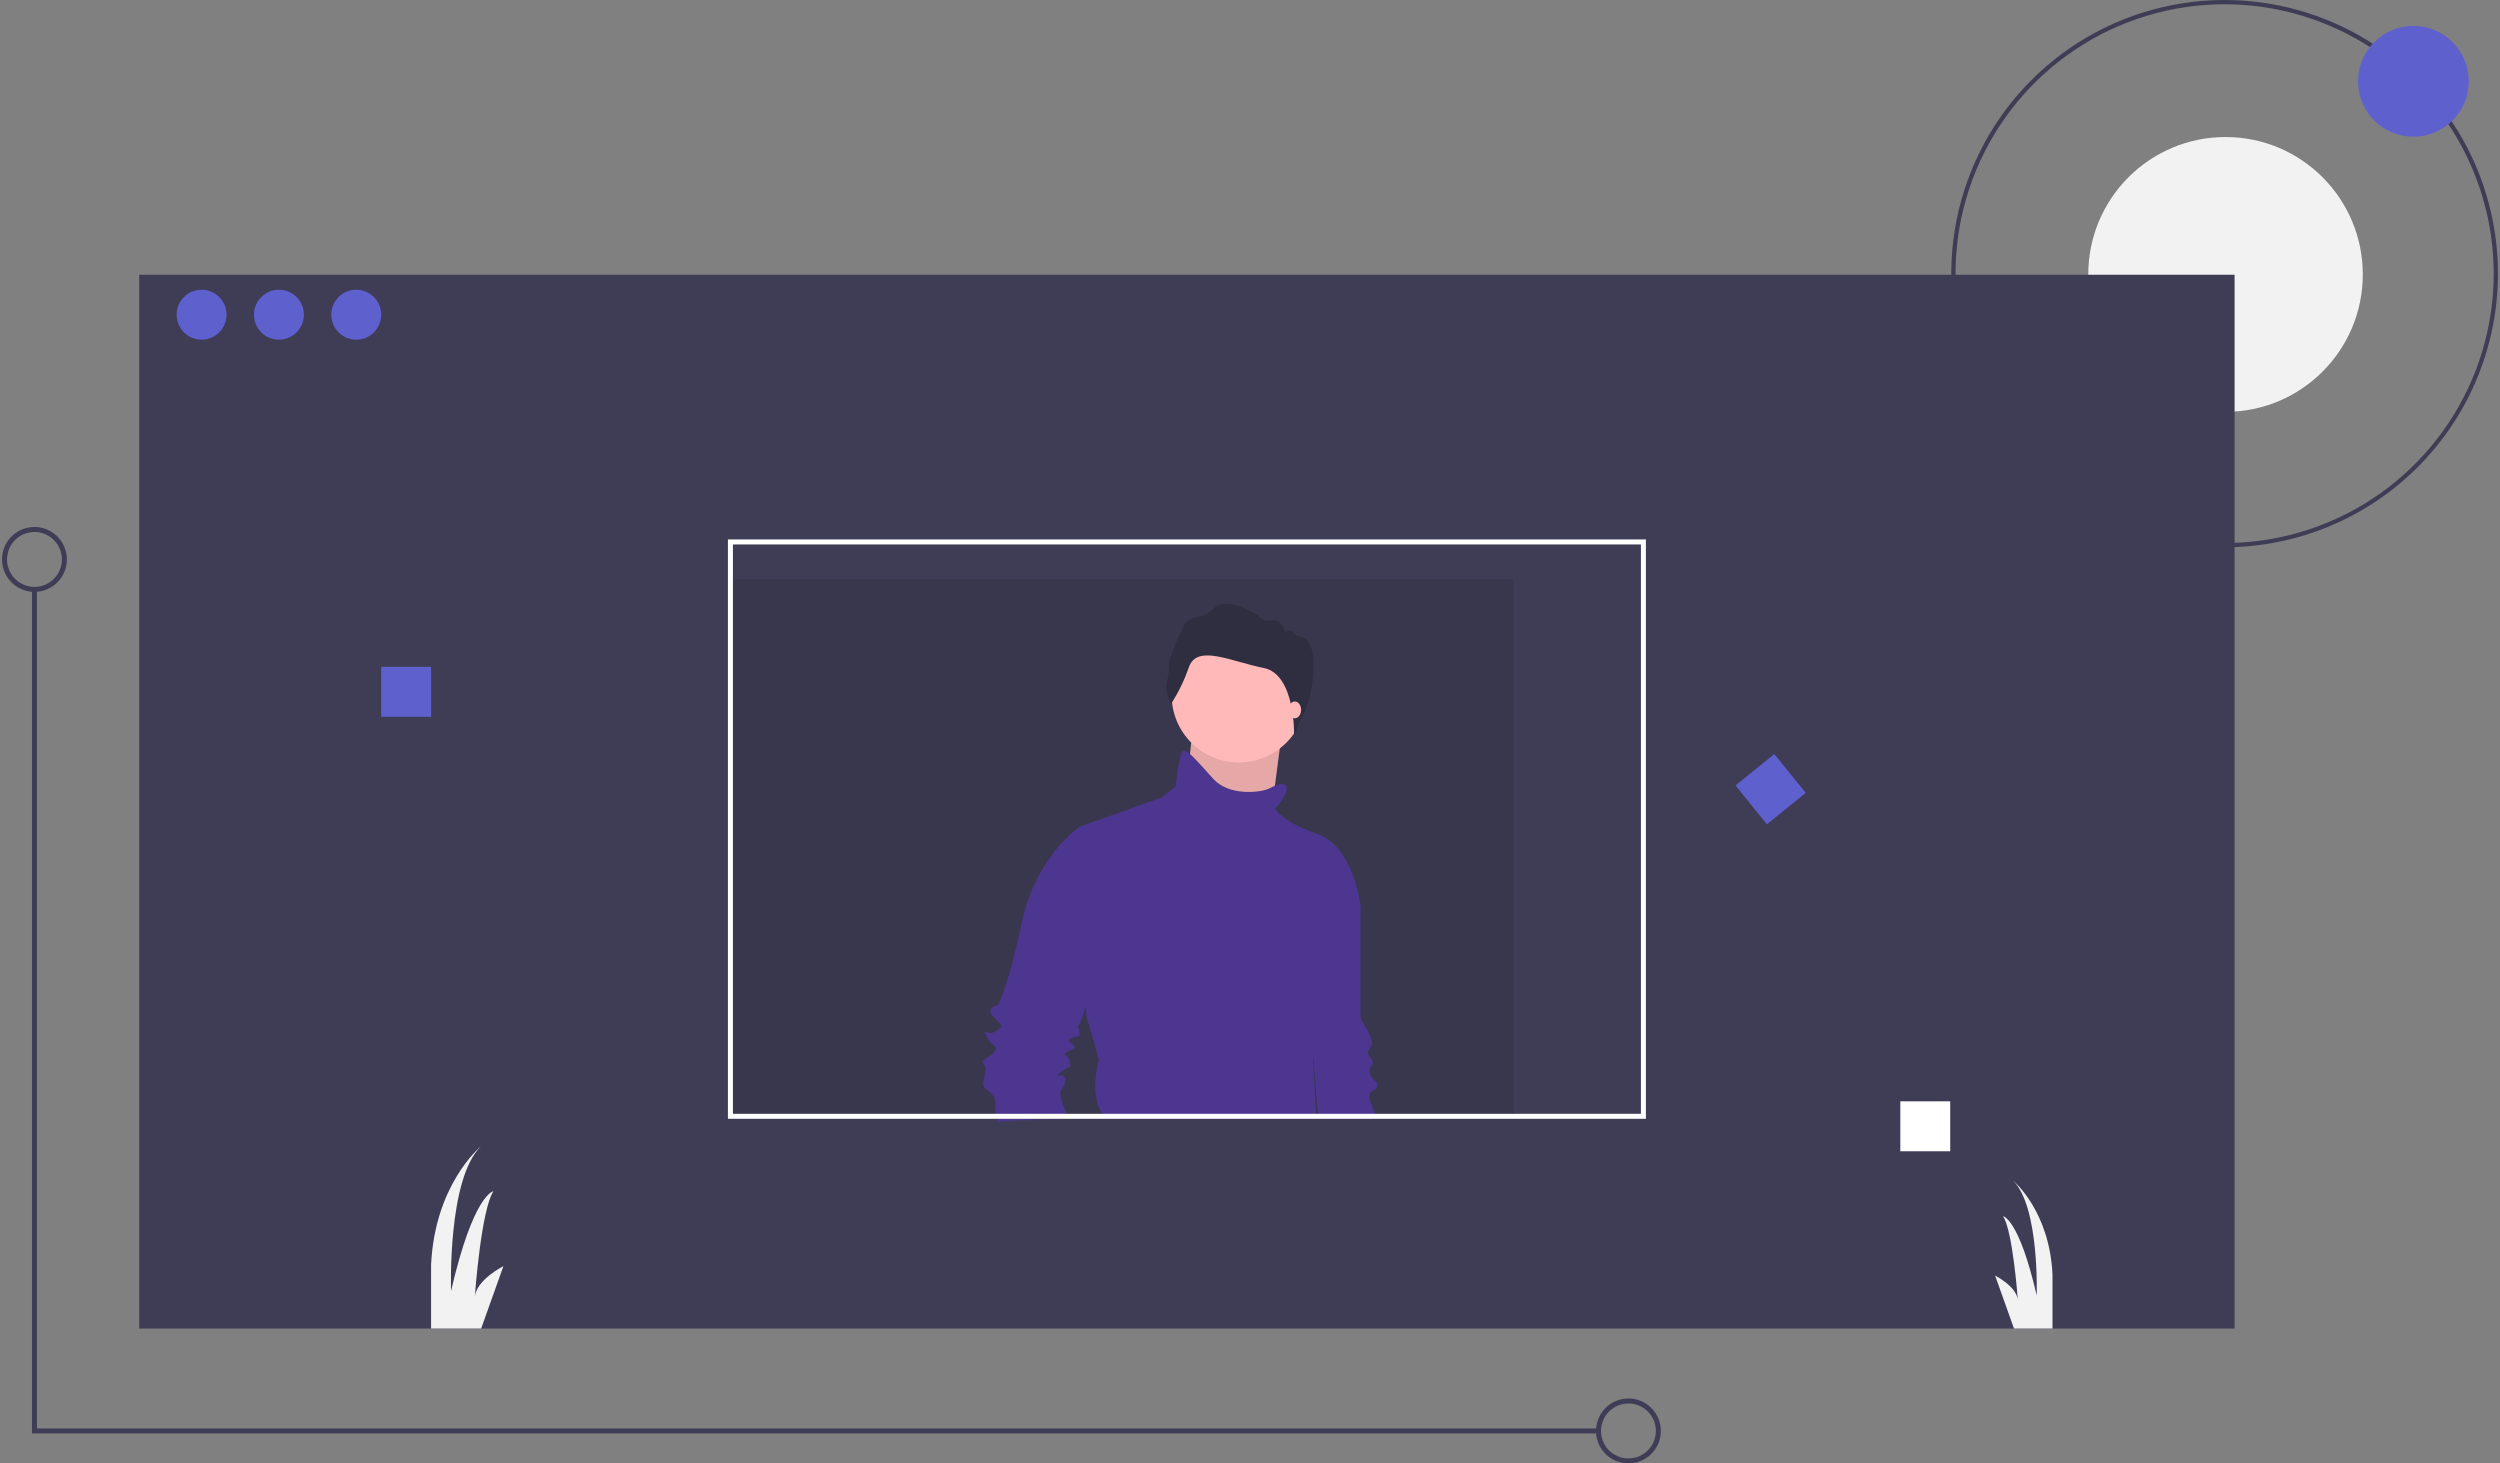 <svg width="615" height="360" viewBox="0 0 615 360" fill="none" xmlns="http://www.w3.org/2000/svg">
<rect x="0" y="0" width="615" height="360" fill="#808080" stroke="none"/>
<g clip-path="url(#clip0)">
<path d="M547.256 134.635C533.956 134.635 520.955 130.687 509.896 123.29C498.838 115.893 490.219 105.38 485.13 93.079C480.04 80.778 478.708 67.243 481.303 54.185C483.898 41.126 490.302 29.131 499.706 19.717C509.111 10.302 521.093 3.891 534.137 1.294C547.181 -1.304 560.702 0.029 572.989 5.124C585.276 10.219 595.778 18.848 603.167 29.918C610.556 40.988 614.5 54.004 614.5 67.318C614.48 85.165 607.389 102.276 594.782 114.896C582.176 127.516 565.084 134.615 547.256 134.635ZM547.256 1.052C534.164 1.052 521.366 4.938 510.48 12.22C499.595 19.501 491.11 29.85 486.1 41.959C481.09 54.067 479.78 67.391 482.334 80.245C484.888 93.1 491.192 104.907 500.449 114.175C509.707 123.442 521.501 129.753 534.342 132.31C547.182 134.867 560.491 133.555 572.587 128.539C584.682 123.524 595.02 115.03 602.294 104.133C609.567 93.236 613.449 80.424 613.449 67.318C613.429 49.749 606.449 32.906 594.04 20.483C581.63 8.06 564.805 1.072 547.256 1.052Z" fill="#3F3D56"/>
<path d="M547.481 101.313C566.129 101.313 581.247 86.179 581.247 67.511C581.247 48.842 566.129 33.709 547.481 33.709C528.833 33.709 513.715 48.842 513.715 67.511C513.715 86.179 528.833 101.313 547.481 101.313Z" fill="#F2F2F2"/>
<path d="M549.709 67.589H34.25V326.827H549.709V67.589Z" fill="#3F3D56"/>
<path opacity="0.1" d="M372.367 142.535H179.07V275.225H372.367V142.535Z" fill="black"/>
<path d="M593.696 33.63C601.215 33.63 607.311 27.527 607.311 20C607.311 12.472 601.215 6.37 593.696 6.37C586.176 6.37 580.08 12.472 580.08 20C580.08 27.527 586.176 33.63 593.696 33.63Z" fill="#5E60CE"/>
<path d="M49.591 83.561C52.98 83.561 55.728 80.811 55.728 77.418C55.728 74.025 52.98 71.275 49.591 71.275C46.202 71.275 43.455 74.025 43.455 77.418C43.455 80.811 46.202 83.561 49.591 83.561Z" fill="#5E60CE"/>
<path d="M68.614 83.561C72.003 83.561 74.751 80.811 74.751 77.418C74.751 74.025 72.003 71.275 68.614 71.275C65.225 71.275 62.478 74.025 62.478 77.418C62.478 80.811 65.225 83.561 68.614 83.561Z" fill="#5E60CE"/>
<path d="M87.637 83.561C91.026 83.561 93.773 80.811 93.773 77.418C93.773 74.025 91.026 71.275 87.637 71.275C84.248 71.275 81.501 74.025 81.501 77.418C81.501 80.811 84.248 83.561 87.637 83.561Z" fill="#5E60CE"/>
<path d="M106.046 164.036H93.773V176.322H106.046V164.036Z" fill="#5E60CE"/>
<path d="M479.754 270.925H467.481V283.211H479.754V270.925Z" fill="white"/>
<path d="M436.482 185.497L426.941 193.225L434.661 202.776L444.202 195.048L436.482 185.497Z" fill="#5E60CE"/>
<path d="M393.23 352.628H7.864V144.992H9.091V351.4H393.23V352.628Z" fill="#3F3D56"/>
<path d="M400.594 360C399.016 360 397.474 359.532 396.162 358.654C394.85 357.777 393.828 356.529 393.224 355.07C392.62 353.611 392.462 352.005 392.77 350.456C393.078 348.907 393.838 347.484 394.953 346.367C396.069 345.25 397.49 344.49 399.038 344.181C400.585 343.873 402.189 344.031 403.647 344.636C405.105 345.24 406.351 346.264 407.227 347.577C408.104 348.89 408.572 350.434 408.572 352.014C408.569 354.131 407.728 356.161 406.232 357.658C404.737 359.155 402.709 359.997 400.594 360ZM400.594 345.257C399.259 345.257 397.954 345.653 396.844 346.395C395.734 347.138 394.869 348.193 394.358 349.428C393.847 350.663 393.713 352.021 393.974 353.332C394.234 354.643 394.877 355.847 395.821 356.792C396.765 357.737 397.968 358.381 399.277 358.641C400.587 358.902 401.944 358.768 403.177 358.257C404.411 357.746 405.465 356.879 406.207 355.768C406.948 354.657 407.344 353.35 407.344 352.014C407.342 350.222 406.63 348.505 405.365 347.238C404.099 345.971 402.384 345.259 400.594 345.257Z" fill="#3F3D56"/>
<path d="M8.477 145.606C6.9 145.606 5.357 145.138 4.045 144.261C2.733 143.383 1.711 142.136 1.107 140.677C0.503 139.217 0.345 137.612 0.653 136.062C0.961 134.513 1.721 133.09 2.837 131.973C3.952 130.857 5.374 130.096 6.921 129.788C8.468 129.48 10.072 129.638 11.53 130.242C12.988 130.847 14.234 131.87 15.11 133.184C15.987 134.497 16.455 136.041 16.455 137.62C16.452 139.738 15.611 141.768 14.116 143.265C12.62 144.762 10.592 145.604 8.477 145.606ZM8.477 130.863C7.142 130.863 5.837 131.259 4.727 132.002C3.617 132.744 2.752 133.8 2.241 135.034C1.73 136.269 1.597 137.628 1.857 138.939C2.117 140.25 2.76 141.454 3.704 142.399C4.648 143.344 5.851 143.987 7.16 144.248C8.47 144.509 9.827 144.375 11.06 143.863C12.294 143.352 13.348 142.486 14.09 141.375C14.832 140.263 15.227 138.957 15.227 137.62C15.225 135.829 14.514 134.111 13.248 132.844C11.983 131.578 10.267 130.865 8.477 130.863Z" fill="#3F3D56"/>
<path d="M123.842 311.47L118.362 326.827H106.046V311.163C106.954 291.511 117.969 282.272 118.313 281.989C110.035 289.981 110.955 317.613 110.955 317.613C116.478 293.655 121.387 293.04 121.387 293.04C118.417 297.506 116.883 317.822 116.791 319.087C117.159 314.818 123.842 311.47 123.842 311.47Z" fill="#F2F2F2"/>
<path d="M504.913 313.558V326.827H495.445L490.799 313.798C490.799 313.798 496.095 316.452 496.39 319.836C496.316 318.792 495.101 302.722 492.745 299.183C492.745 299.183 496.641 299.669 501.023 318.669C501.023 318.669 501.747 296.757 495.187 290.417C495.463 290.645 504.195 297.967 504.913 313.558Z" fill="#F2F2F2"/>
<path d="M339.199 275.223H324.274L324.175 273.998L323.087 260.339V260.334L321.958 246.134L328.845 216.846L334.697 222.705V250.615C334.697 250.615 338.138 255.785 337.45 257.163C336.762 258.541 336.074 258.541 336.762 259.572C337.45 260.608 338.138 261.297 337.45 261.986C337.115 262.433 336.934 262.978 336.934 263.537C336.934 264.096 337.115 264.641 337.45 265.088C338.138 265.777 339.515 266.808 338.48 267.844C337.45 268.875 336.074 268.186 337.45 271.978C337.702 272.679 338.019 273.355 338.396 273.998C338.641 274.42 338.909 274.829 339.199 275.223Z" fill="#4C3690"/>
<path d="M293.218 180.836L291.153 201.51L312.149 204.612L313.698 192.724L315.247 180.836H293.218Z" fill="#FFB9B9"/>
<path opacity="0.1" d="M293.218 180.836L291.153 201.51L312.149 204.612L313.698 192.724L315.247 180.836H293.218Z" fill="black"/>
<path d="M304.749 187.555C313.874 187.555 321.271 180.15 321.271 171.015C321.271 161.88 313.874 154.475 304.749 154.475C295.624 154.475 288.227 161.88 288.227 171.015C288.227 180.15 295.624 187.555 304.749 187.555Z" fill="#FFB9B9"/>
<path d="M262.998 275.223C262.94 275.102 262.877 274.976 262.814 274.839C262.693 274.581 262.562 274.302 262.42 273.997C261.506 271.957 260.387 269.054 261.033 268.186C262.068 266.808 262.409 265.43 261.721 264.741C261.033 264.052 258.968 265.43 261.033 263.705C263.098 261.985 263.786 263.016 263.098 260.949C262.409 258.882 261.033 259.919 262.409 258.882C263.786 257.852 264.821 258.194 264.133 257.163C263.444 256.127 262.068 256.127 263.444 255.438C264.821 254.749 265.856 255.438 265.509 253.713C265.162 251.993 264.821 252.682 265.509 251.993C265.688 251.814 266.313 250.079 267.148 247.602C269.486 240.602 273.426 227.69 273.426 227.18C273.426 226.491 267.92 204.786 267.92 204.786L265.509 203.403C265.509 203.403 254.839 210.64 251.398 226.838C247.952 243.031 245.546 247.17 245.546 247.17C245.546 247.17 242.105 247.859 244.511 250.268C246.922 252.682 246.922 252.335 244.858 253.713C242.793 255.091 241.416 252.335 242.793 255.091C244.169 257.852 245.887 257.163 244.511 258.882C243.134 260.607 240.728 260.607 242.105 261.985C243.481 263.363 240.728 266.466 242.446 267.844C244.169 269.222 244.858 269.564 244.858 271.978C244.858 272.654 244.913 273.33 245.02 273.997C245.08 274.411 245.164 274.82 245.273 275.223C245.351 275.544 245.43 275.785 245.483 275.938L262.998 275.223Z" fill="#4C3690"/>
<path d="M262.998 275.223H264.4L264.474 274.734L262.814 274.839L256.778 275.223L245.483 275.938L262.998 275.223Z" fill="#3F3D56"/>
<path d="M270.326 260.608L267.232 249.926L267.148 247.602L265.509 203.403L285.819 196.172L289.26 193.411C289.26 193.411 289.948 185.485 290.983 184.796C291.356 184.549 291.955 184.838 292.748 185.512C294.14 186.695 296.137 189.056 298.553 191.691C302.341 195.825 310.258 195.136 312.664 193.758C312.974 193.577 313.295 193.418 313.626 193.279C315.354 192.564 316.105 193.069 316.105 193.069C317.828 194.447 313.699 198.928 313.699 198.928C313.699 198.928 315.076 202.025 324.022 205.128C332.974 208.231 334.697 222.705 334.697 222.705C334.697 222.705 324.022 251.646 324.369 253.713C324.663 255.485 323.444 259.282 323.087 260.334V260.339C323.029 260.508 322.993 260.608 322.993 260.608L323.775 273.997L323.849 275.223H271.782C271.627 274.797 271.432 274.386 271.198 273.997C271.141 273.903 271.078 273.803 271.015 273.703C267.92 268.875 270.326 260.608 270.326 260.608Z" fill="#4C3690"/>
<path d="M288.112 173.134C288.112 173.134 286.396 170.557 287.056 167.783C287.451 166.208 287.606 164.582 287.518 162.96C287.518 162.96 288.904 158.468 290.29 155.958C291.676 153.448 291.016 152.391 295.371 151.598C299.726 150.805 297.945 145.124 309.427 151.268C309.814 151.809 310.353 152.223 310.976 152.459C311.598 152.694 312.276 152.739 312.924 152.589C315.3 152.126 316.158 155.429 316.158 155.429C316.158 155.429 317.741 154.505 318.335 155.826C318.929 157.147 323.164 155.033 323.164 163.951C323.164 172.869 318.345 180.836 318.345 180.836C318.345 180.836 318.698 165.834 310.846 164.315C302.993 162.795 294.546 158.369 292.501 164.05C291.396 167.239 289.924 170.287 288.112 173.134Z" fill="#2F2E41"/>
<path d="M318.517 176.701C319.373 176.701 320.066 175.775 320.066 174.633C320.066 173.491 319.373 172.566 318.517 172.566C317.662 172.566 316.968 173.491 316.968 174.633C316.968 175.775 317.662 176.701 318.517 176.701Z" fill="#FFB9B9"/>
<path d="M179.068 132.704V275.223H404.889V132.704H179.068ZM403.665 273.997H180.298V133.935H403.665V273.997Z" fill="white"/>
</g>
<defs>
<clipPath id="clip0">
<rect width="614" height="360" fill="white" transform="translate(0.5)"/>
</clipPath>
</defs>
</svg>
